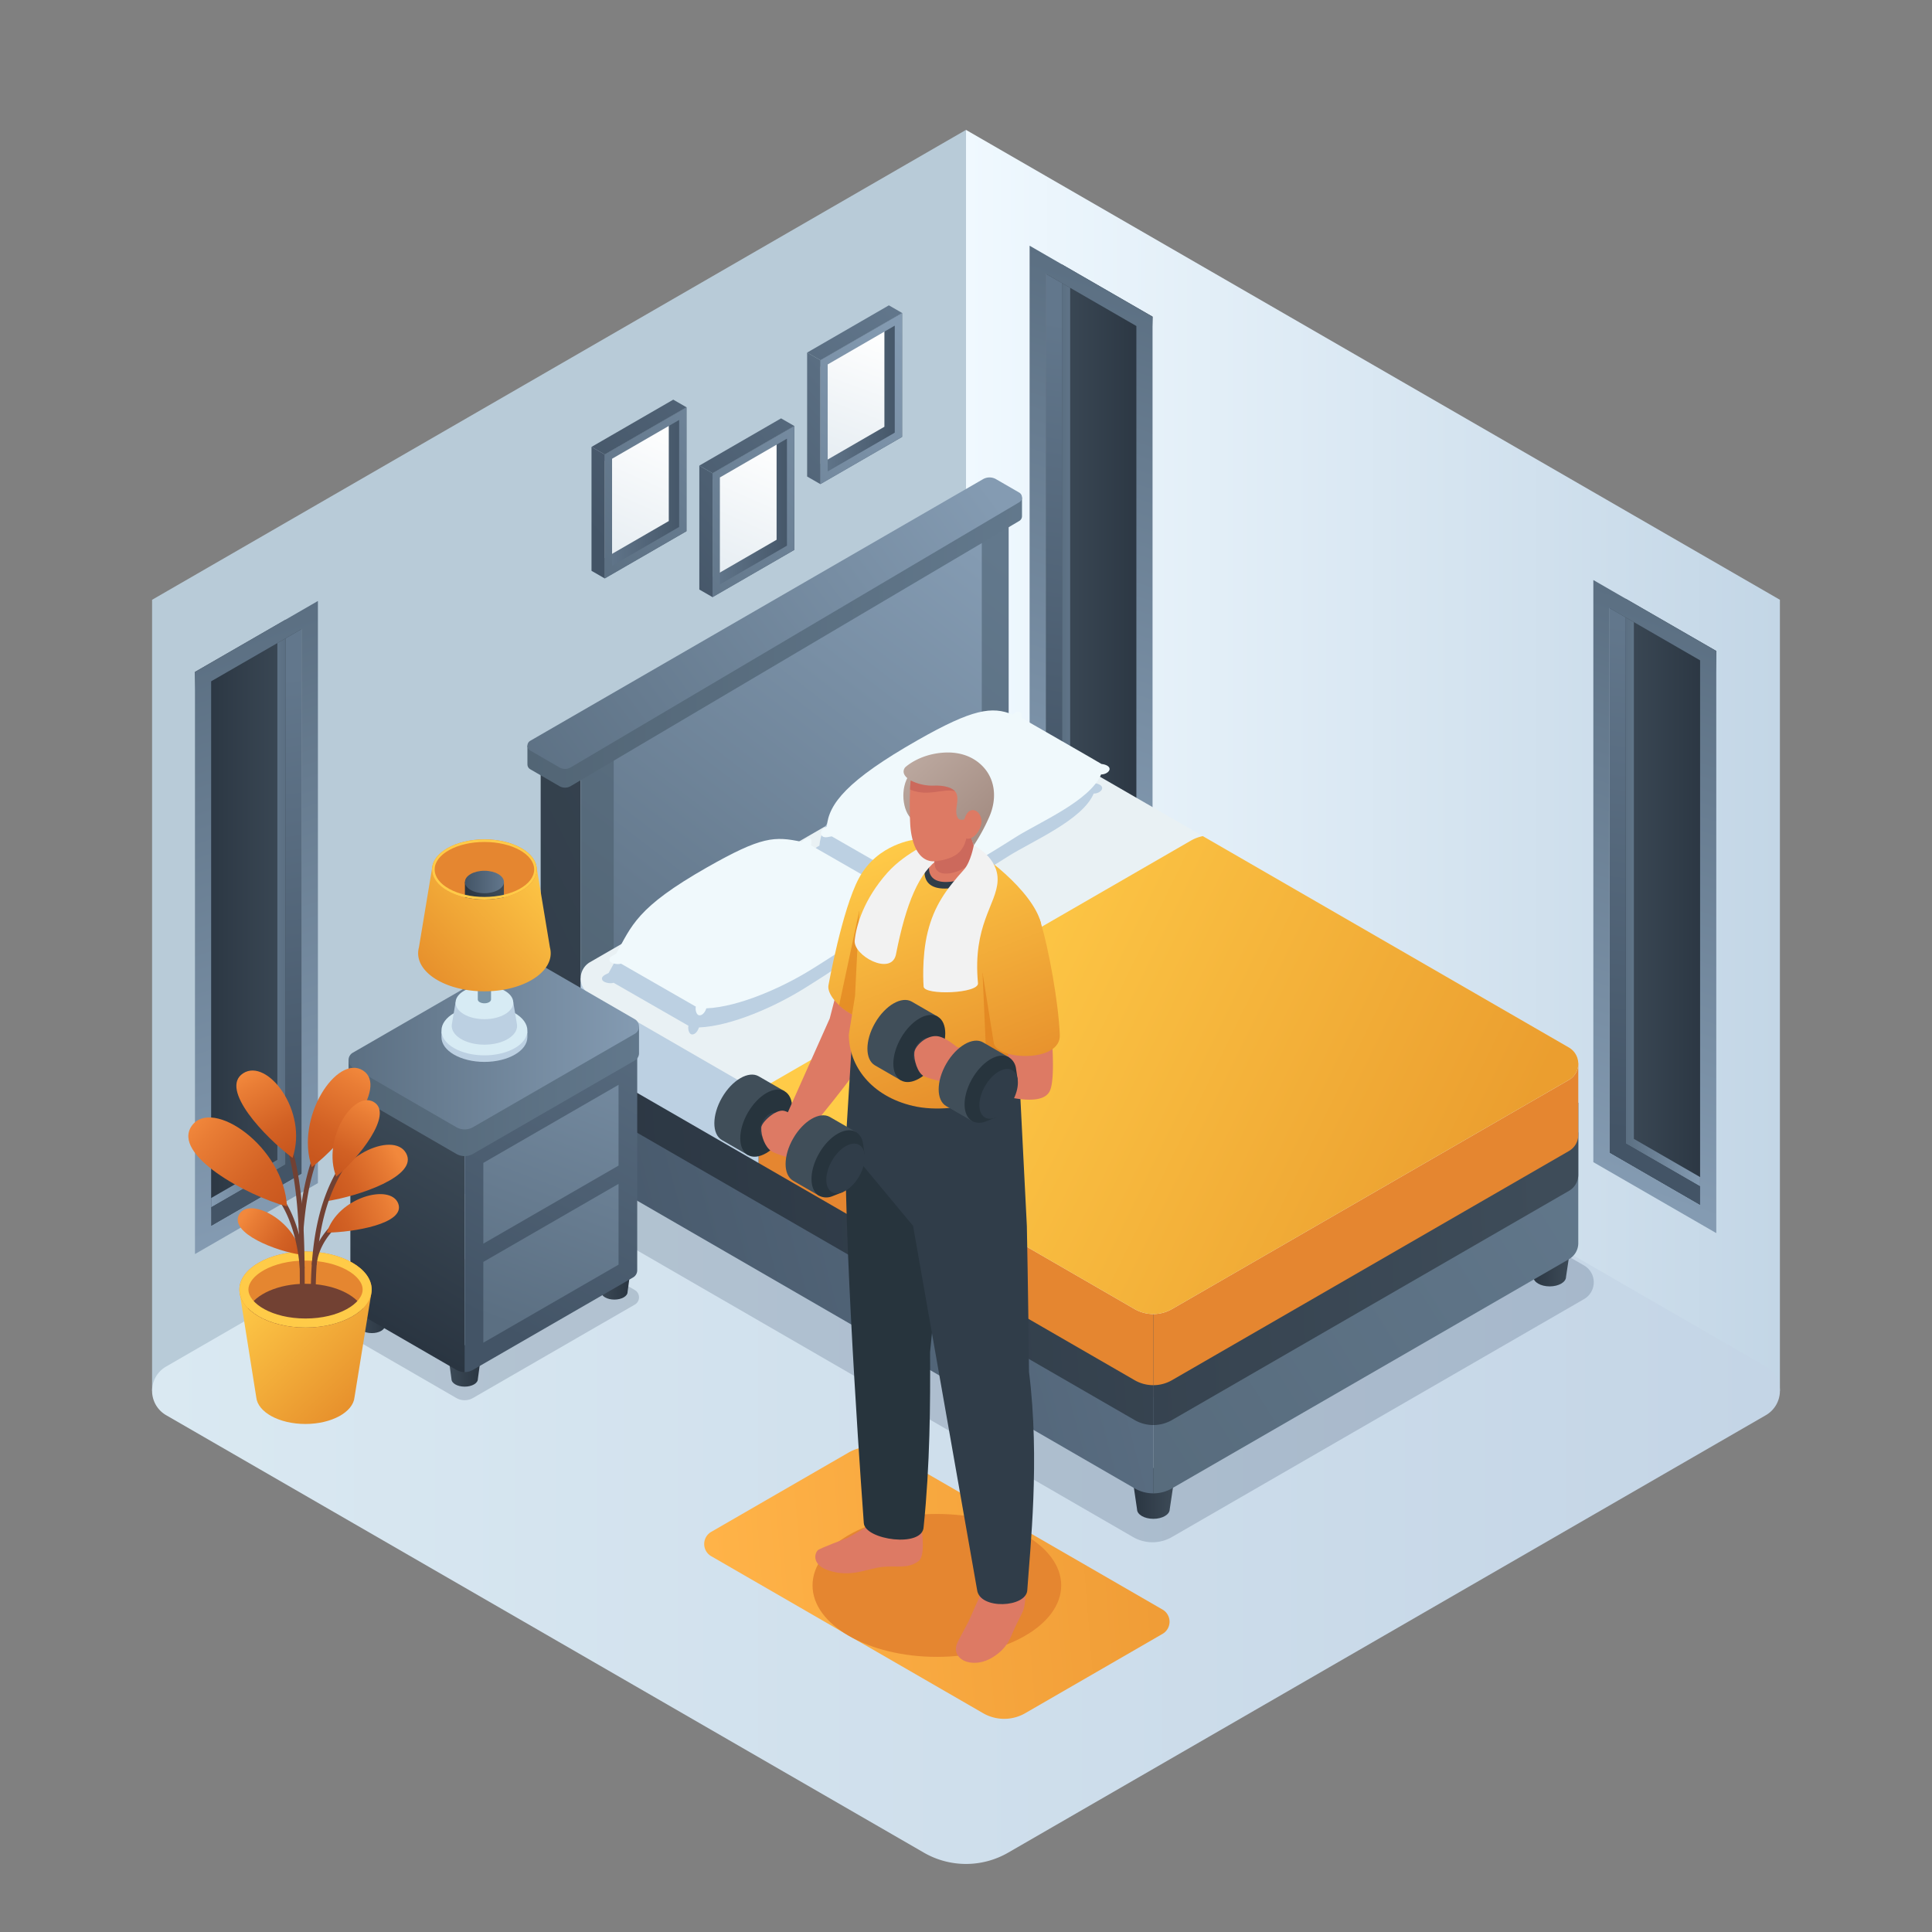 <svg id="Layer_1" data-name="Layer 1" xmlns="http://www.w3.org/2000/svg" xmlns:xlink="http://www.w3.org/1999/xlink" viewBox="0 0 1000 1000">
  <rect x="0" y="0" width="1000" height="1000" fill="#808080" stroke="none"/>
  <defs>
    <style>
      .cls-1 {
        fill: url(#linear-gradient);
      }

      .cls-2 {
        fill: #b8cbd8;
      }

      .cls-3 {
        fill: url(#linear-gradient-2);
      }

      .cls-4 {
        fill: url(#linear-gradient-3);
      }

      .cls-5 {
        fill: url(#linear-gradient-4);
      }

      .cls-6 {
        fill: url(#linear-gradient-5);
      }

      .cls-7 {
        fill: url(#linear-gradient-6);
      }

      .cls-8 {
        fill: url(#linear-gradient-7);
      }

      .cls-9 {
        fill: url(#linear-gradient-8);
      }

      .cls-10 {
        fill: url(#linear-gradient-9);
      }

      .cls-11 {
        fill: url(#linear-gradient-10);
      }

      .cls-12 {
        fill: #2a3f5e;
        opacity: 0.2;
      }

      .cls-13 {
        fill: url(#linear-gradient-11);
      }

      .cls-14 {
        fill: #e58630;
      }

      .cls-15 {
        fill: url(#linear-gradient-12);
      }

      .cls-16 {
        fill: url(#linear-gradient-13);
      }

      .cls-17 {
        fill: url(#linear-gradient-14);
      }

      .cls-18 {
        fill: url(#linear-gradient-15);
      }

      .cls-19 {
        fill: url(#linear-gradient-16);
      }

      .cls-20 {
        fill: url(#linear-gradient-17);
      }

      .cls-21 {
        fill: url(#linear-gradient-18);
      }

      .cls-22 {
        fill: url(#linear-gradient-19);
      }

      .cls-23 {
        fill: #541510;
        opacity: 0.3;
      }

      .cls-24 {
        fill: url(#linear-gradient-20);
      }

      .cls-25 {
        fill: url(#linear-gradient-21);
      }

      .cls-26 {
        fill: #bcd0e2;
      }

      .cls-27 {
        fill: #e9f1f4;
      }

      .cls-28 {
        fill: url(#linear-gradient-22);
      }

      .cls-29 {
        fill: #606060;
      }

      .cls-30 {
        fill: url(#linear-gradient-23);
      }

      .cls-31 {
        fill: url(#linear-gradient-24);
      }

      .cls-32 {
        fill: #f0f9fc;
      }

      .cls-33 {
        fill: url(#linear-gradient-25);
      }

      .cls-34 {
        fill: url(#linear-gradient-26);
      }

      .cls-35 {
        fill: url(#linear-gradient-27);
      }

      .cls-36 {
        fill: url(#linear-gradient-28);
      }

      .cls-37 {
        fill: url(#linear-gradient-29);
      }

      .cls-38 {
        fill: url(#linear-gradient-30);
      }

      .cls-39 {
        fill: url(#linear-gradient-31);
      }

      .cls-40 {
        fill: url(#linear-gradient-32);
      }

      .cls-41 {
        fill: url(#linear-gradient-33);
      }

      .cls-42 {
        fill: #d7ebf4;
      }

      .cls-43 {
        fill: #7995a8;
      }

      .cls-44 {
        fill: url(#linear-gradient-34);
      }

      .cls-45 {
        fill: url(#linear-gradient-35);
      }

      .cls-46 {
        fill: url(#linear-gradient-36);
      }

      .cls-47 {
        fill: #ffcb48;
      }

      .cls-48 {
        fill: #404e59;
      }

      .cls-49 {
        fill: #27343d;
      }

      .cls-50 {
        fill: #dd7a64;
      }

      .cls-51 {
        fill: url(#linear-gradient-37);
      }

      .cls-52 {
        fill: #dd7b19;
        opacity: 0.6;
      }

      .cls-53 {
        fill: #303d49;
      }

      .cls-54 {
        fill: url(#linear-gradient-38);
      }

      .cls-55 {
        fill: url(#linear-gradient-39);
      }

      .cls-56 {
        fill: #f2f2f2;
      }

      .cls-57 {
        fill: #cc695c;
      }

      .cls-58 {
        fill: url(#linear-gradient-40);
      }

      .cls-59 {
        fill: url(#linear-gradient-41);
      }

      .cls-60 {
        fill: #323f4c;
      }

      .cls-61 {
        fill: url(#linear-gradient-42);
      }

      .cls-62 {
        fill: url(#linear-gradient-43);
      }

      .cls-63 {
        fill: url(#linear-gradient-44);
      }

      .cls-64 {
        fill: url(#linear-gradient-45);
      }

      .cls-65 {
        fill: url(#linear-gradient-46);
      }

      .cls-66 {
        fill: url(#linear-gradient-47);
      }

      .cls-67 {
        fill: url(#linear-gradient-48);
      }

      .cls-68 {
        fill: url(#linear-gradient-49);
      }

      .cls-69 {
        fill: url(#linear-gradient-50);
      }

      .cls-70 {
        fill: url(#linear-gradient-51);
      }

      .cls-71 {
        fill: url(#linear-gradient-52);
      }

      .cls-72 {
        fill: url(#linear-gradient-53);
      }

      .cls-73 {
        fill: url(#linear-gradient-54);
      }

      .cls-74 {
        fill: url(#linear-gradient-55);
      }

      .cls-75 {
        fill: url(#linear-gradient-56);
      }

      .cls-76 {
        fill: url(#linear-gradient-57);
      }

      .cls-77 {
        fill: url(#linear-gradient-58);
      }

      .cls-78 {
        fill: url(#linear-gradient-59);
      }

      .cls-79 {
        fill: url(#linear-gradient-60);
      }

      .cls-80 {
        fill: url(#linear-gradient-61);
      }

      .cls-81 {
        fill: #724133;
      }

      .cls-82 {
        fill: url(#linear-gradient-62);
      }

      .cls-83 {
        fill: url(#linear-gradient-63);
      }

      .cls-84 {
        fill: url(#linear-gradient-64);
      }

      .cls-85 {
        fill: url(#linear-gradient-65);
      }

      .cls-86 {
        fill: url(#linear-gradient-66);
      }

      .cls-87 {
        fill: url(#linear-gradient-67);
      }

      .cls-88 {
        fill: url(#linear-gradient-68);
      }
    </style>
    <linearGradient id="linear-gradient" x1="499.992" y1="393.56" x2="921.279" y2="393.56" gradientUnits="userSpaceOnUse">
      <stop offset="0" stop-color="#f0f9ff"/>
      <stop offset="1" stop-color="#c3d6e6"/>
    </linearGradient>
    <linearGradient id="linear-gradient-2" x1="541.303" y1="293.788" x2="596.557" y2="293.788" gradientUnits="userSpaceOnUse">
      <stop offset="0" stop-color="#3e4c59"/>
      <stop offset="1" stop-color="#293440"/>
    </linearGradient>
    <linearGradient id="linear-gradient-3" x1="549.665" y1="293.79" x2="588.187" y2="293.79" gradientUnits="userSpaceOnUse">
      <stop offset="0" stop-color="#5b6f82"/>
      <stop offset="1" stop-color="#849bb2"/>
    </linearGradient>
    <linearGradient id="linear-gradient-4" x1="582.18" y1="170.55" x2="547.661" y2="419.321" gradientUnits="userSpaceOnUse">
      <stop offset="0" stop-color="#62778c"/>
      <stop offset="1" stop-color="#435466"/>
    </linearGradient>
    <linearGradient id="linear-gradient-5" x1="613.085" y1="153.808" x2="515.948" y2="439.923" xlink:href="#linear-gradient-3"/>
    <linearGradient id="linear-gradient-6" x1="833.087" y1="466.827" x2="888.342" y2="466.827" xlink:href="#linear-gradient-2"/>
    <linearGradient id="linear-gradient-7" x1="841.449" y1="466.83" x2="879.971" y2="466.83" xlink:href="#linear-gradient-3"/>
    <linearGradient id="linear-gradient-8" x1="872.854" y1="326.235" x2="843.125" y2="586.663" xlink:href="#linear-gradient-4"/>
    <linearGradient id="linear-gradient-9" x1="905.959" y1="330.379" x2="808.746" y2="603.461" xlink:href="#linear-gradient-3"/>
    <linearGradient id="linear-gradient-10" x1="78.721" y1="719.893" x2="921.279" y2="719.893" gradientUnits="userSpaceOnUse">
      <stop offset="0" stop-color="#dae9f2"/>
      <stop offset="0.993" stop-color="#c4d5e6"/>
    </linearGradient>
    <linearGradient id="linear-gradient-11" x1="662.224" y1="828.699" x2="1046.643" y2="797.494" gradientTransform="translate(-293.19)" gradientUnits="userSpaceOnUse">
      <stop offset="0" stop-color="#ffb348"/>
      <stop offset="1" stop-color="#e68e2b"/>
    </linearGradient>
    <linearGradient id="linear-gradient-12" x1="-2130.384" y1="599.509" x2="-2107.128" y2="599.509" gradientTransform="matrix(-1, 0, 0, 1, -1821.123, 0)" xlink:href="#linear-gradient-2"/>
    <linearGradient id="linear-gradient-13" x1="-2634.902" y1="652.654" x2="-2611.645" y2="652.654" gradientTransform="matrix(-1, 0, 0, 1, -1821.123, 0)" xlink:href="#linear-gradient-2"/>
    <linearGradient id="linear-gradient-14" x1="-2429.771" y1="772.959" x2="-2406.515" y2="772.959" gradientTransform="matrix(-1, 0, 0, 1, -1821.123, 0)" xlink:href="#linear-gradient-2"/>
    <linearGradient id="linear-gradient-15" x1="-2347.409" y1="344.512" x2="-1882.159" y2="577.756" gradientTransform="matrix(-1, 0, 0, 1, -1821.123, 0)" xlink:href="#linear-gradient-2"/>
    <linearGradient id="linear-gradient-16" x1="-2330.336" y1="278.026" x2="-2130.502" y2="539.729" gradientTransform="matrix(-1, 0, 0, 1, -1821.123, 0)" gradientUnits="userSpaceOnUse">
      <stop offset="0" stop-color="#62788c"/>
      <stop offset="1" stop-color="#526575"/>
    </linearGradient>
    <linearGradient id="linear-gradient-17" x1="-2337.326" y1="292.403" x2="-2132.541" y2="559.056" gradientTransform="matrix(-1, 0, 0, 1, -1821.123, 0)" gradientUnits="userSpaceOnUse">
      <stop offset="0" stop-color="#849bb2"/>
      <stop offset="1" stop-color="#5b6f82"/>
    </linearGradient>
    <linearGradient id="linear-gradient-18" x1="-2518.047" y1="581.966" x2="-2079.091" y2="699.825" gradientTransform="matrix(-1, 0, 0, 1, -1821.123, 0)" xlink:href="#linear-gradient-4"/>
    <linearGradient id="linear-gradient-19" x1="-2635.989" y1="539.318" x2="-2237.556" y2="792.979" xlink:href="#linear-gradient-16"/>
    <linearGradient id="linear-gradient-20" x1="-2622.427" y1="613.206" x2="-2056.332" y2="643.831" gradientTransform="matrix(-1, 0, 0, 1, -1821.123, 0)" xlink:href="#linear-gradient-2"/>
    <linearGradient id="linear-gradient-21" x1="-2623.539" y1="633.764" x2="-2057.444" y2="664.389" gradientTransform="matrix(-1, 0, 0, 1, -1821.123, 0)" xlink:href="#linear-gradient-2"/>
    <linearGradient id="linear-gradient-22" x1="484.166" y1="496.42" x2="764.43" y2="632.84" gradientUnits="userSpaceOnUse">
      <stop offset="0" stop-color="#ffcb48"/>
      <stop offset="0.994" stop-color="#eb9e2f"/>
    </linearGradient>
    <linearGradient id="linear-gradient-23" x1="-2350.108" y1="332.554" x2="-2094.116" y2="332.554" xlink:href="#linear-gradient-16"/>
    <linearGradient id="linear-gradient-24" x1="-2326.48" y1="244.268" x2="-2093.855" y2="416.88" xlink:href="#linear-gradient-17"/>
    <linearGradient id="linear-gradient-25" x1="231.309" y1="706.983" x2="249.699" y2="706.983" xlink:href="#linear-gradient-2"/>
    <linearGradient id="linear-gradient-26" x1="183.264" y1="679.272" x2="201.654" y2="679.272" xlink:href="#linear-gradient-2"/>
    <linearGradient id="linear-gradient-27" x1="308.801" y1="661.922" x2="327.19" y2="661.922" xlink:href="#linear-gradient-2"/>
    <linearGradient id="linear-gradient-28" x1="-1790.924" y1="580.277" x2="-1729.906" y2="682.824" gradientTransform="matrix(-1, 0, 0, 1, -1546.426, 0)" xlink:href="#linear-gradient-2"/>
    <linearGradient id="linear-gradient-29" x1="-1917.054" y1="448.516" x2="-1788.986" y2="679.595" gradientTransform="matrix(-1, 0, 0, 1, -1546.426, 0)" xlink:href="#linear-gradient-4"/>
    <linearGradient id="linear-gradient-30" x1="-1882.825" y1="467.143" x2="-1801.158" y2="683.064" gradientTransform="matrix(-1, 0, 0, 1, -1546.426, 0)" xlink:href="#linear-gradient-17"/>
    <linearGradient id="linear-gradient-31" x1="-1899.789" y1="473.559" x2="-1818.123" y2="689.48" gradientTransform="matrix(-1, 0, 0, 1, -1546.426, 0)" xlink:href="#linear-gradient-17"/>
    <linearGradient id="linear-gradient-32" x1="-1877.179" y1="564.853" x2="-1726.836" y2="564.853" gradientTransform="matrix(-1, 0, 0, 1, -1546.426, 0)" xlink:href="#linear-gradient-16"/>
    <linearGradient id="linear-gradient-33" x1="-1877.179" y1="539.99" x2="-1726.837" y2="539.99" gradientTransform="matrix(-1, 0, 0, 1, -1546.426, 0)" xlink:href="#linear-gradient-17"/>
    <linearGradient id="linear-gradient-34" x1="-1831.141" y1="445.678" x2="-1765.483" y2="506.695" gradientTransform="matrix(-1, 0, 0, 1, -1546.426, 0)" gradientUnits="userSpaceOnUse">
      <stop offset="0" stop-color="#ffcb48"/>
      <stop offset="1" stop-color="#e68e2b"/>
    </linearGradient>
    <linearGradient id="linear-gradient-35" x1="-1807.254" y1="461.06" x2="-1787.069" y2="461.06" gradientTransform="matrix(-1, 0, 0, 1, -1546.426, 0)" xlink:href="#linear-gradient-2"/>
    <linearGradient id="linear-gradient-36" x1="-1807.254" y1="456.524" x2="-1787.069" y2="456.524" gradientTransform="matrix(-1, 0, 0, 1, -1546.426, 0)" xlink:href="#linear-gradient-4"/>
    <linearGradient id="linear-gradient-37" x1="440.168" y1="444.581" x2="491.232" y2="576.326" gradientTransform="matrix(1, 0, 0, 1, 0, 0)" xlink:href="#linear-gradient-34"/>
    <linearGradient id="linear-gradient-38" x1="460.776" y1="436.593" x2="511.84" y2="568.338" gradientTransform="matrix(1, 0, 0, 1, 0, 0)" xlink:href="#linear-gradient-34"/>
    <linearGradient id="linear-gradient-39" x1="493.647" y1="423.852" x2="544.711" y2="555.597" gradientTransform="matrix(1, 0, 0, 1, 0, 0)" xlink:href="#linear-gradient-34"/>
    <linearGradient id="linear-gradient-40" x1="461.111" y1="400.11" x2="493.919" y2="436.876" gradientUnits="userSpaceOnUse">
      <stop offset="0" stop-color="#bca9a0"/>
      <stop offset="1" stop-color="#a68f85"/>
    </linearGradient>
    <linearGradient id="linear-gradient-41" x1="476.893" y1="386.026" x2="509.702" y2="422.792" xlink:href="#linear-gradient-40"/>
    <linearGradient id="linear-gradient-42" x1="-2041.513" y1="206.284" x2="-1999.214" y2="206.284" gradientTransform="matrix(-1, 0, 0, 1, -1574.596, 0)" gradientUnits="userSpaceOnUse">
      <stop offset="0" stop-color="#435466"/>
      <stop offset="1" stop-color="#62778c"/>
    </linearGradient>
    <linearGradient id="linear-gradient-43" x1="-2028.285" y1="171.229" x2="-2002.814" y2="240.737" gradientTransform="matrix(-1, 0, 0, 1, -1574.596, 0)" gradientUnits="userSpaceOnUse">
      <stop offset="0" stop-color="#fff"/>
      <stop offset="0.989" stop-color="#e6edf2"/>
    </linearGradient>
    <linearGradient id="linear-gradient-44" x1="-2050.086" y1="179.158" x2="-1899.415" y2="316.662" gradientTransform="matrix(-1, 0, 0, 1, -1574.596, 0)" xlink:href="#linear-gradient-17"/>
    <linearGradient id="linear-gradient-45" x1="-2049.767" y1="168.079" x2="-1903.269" y2="299.611" gradientTransform="matrix(-1, 0, 0, 1, -1574.596, 0)" xlink:href="#linear-gradient-4"/>
    <linearGradient id="linear-gradient-46" x1="-2037.183" y1="154.063" x2="-1890.685" y2="285.595" gradientTransform="matrix(-1, 0, 0, 1, -1574.596, 0)" xlink:href="#linear-gradient-4"/>
    <linearGradient id="linear-gradient-47" x1="-1985.71" y1="264.781" x2="-1943.412" y2="264.781" xlink:href="#linear-gradient-42"/>
    <linearGradient id="linear-gradient-48" x1="-1975.658" y1="228.711" x2="-1944.313" y2="298.951" xlink:href="#linear-gradient-43"/>
    <linearGradient id="linear-gradient-49" x1="-2053.856" y1="183.289" x2="-1903.184" y2="320.793" gradientTransform="matrix(-1, 0, 0, 1, -1574.596, 0)" xlink:href="#linear-gradient-17"/>
    <linearGradient id="linear-gradient-50" x1="-2053.941" y1="172.727" x2="-1907.442" y2="304.259" gradientTransform="matrix(-1, 0, 0, 1, -1574.596, 0)" xlink:href="#linear-gradient-4"/>
    <linearGradient id="linear-gradient-51" x1="-2041.357" y1="158.711" x2="-1894.858" y2="290.243" gradientTransform="matrix(-1, 0, 0, 1, -1574.596, 0)" xlink:href="#linear-gradient-4"/>
    <linearGradient id="linear-gradient-52" x1="-1929.908" y1="255.098" x2="-1887.609" y2="255.098" xlink:href="#linear-gradient-42"/>
    <linearGradient id="linear-gradient-53" x1="-1919.855" y1="219.028" x2="-1888.51" y2="289.268" xlink:href="#linear-gradient-43"/>
    <linearGradient id="linear-gradient-54" x1="-2023.678" y1="150.221" x2="-1873.007" y2="287.726" gradientTransform="matrix(-1, 0, 0, 1, -1574.596, 0)" xlink:href="#linear-gradient-17"/>
    <linearGradient id="linear-gradient-55" x1="-2024.222" y1="139.626" x2="-1877.723" y2="271.158" gradientTransform="matrix(-1, 0, 0, 1, -1574.596, 0)" xlink:href="#linear-gradient-4"/>
    <linearGradient id="linear-gradient-56" x1="-2011.637" y1="125.61" x2="-1865.139" y2="257.142" gradientTransform="matrix(-1, 0, 0, 1, -1574.596, 0)" xlink:href="#linear-gradient-4"/>
    <linearGradient id="linear-gradient-57" x1="-2630.769" y1="477.674" x2="-2575.515" y2="477.674" gradientTransform="matrix(-1, 0, 0, 1, -2474.596, 0)" xlink:href="#linear-gradient-2"/>
    <linearGradient id="linear-gradient-58" x1="-2622.408" y1="477.677" x2="-2583.886" y2="477.677" gradientTransform="matrix(-1, 0, 0, 1, -2474.596, 0)" xlink:href="#linear-gradient-3"/>
    <linearGradient id="linear-gradient-59" x1="-2589.893" y1="354.437" x2="-2624.411" y2="603.208" gradientTransform="matrix(-1, 0, 0, 1, -2474.596, 0)" xlink:href="#linear-gradient-4"/>
    <linearGradient id="linear-gradient-60" x1="-2558.987" y1="337.695" x2="-2656.125" y2="623.81" gradientTransform="matrix(-1, 0, 0, 1, -2474.596, 0)" xlink:href="#linear-gradient-3"/>
    <linearGradient id="linear-gradient-61" x1="3988.408" y1="664.437" x2="3929.969" y2="726.442" gradientTransform="matrix(-1, 0, 0, 1, 4119.064, 0)" xlink:href="#linear-gradient-34"/>
    <linearGradient id="linear-gradient-62" x1="3913.218" y1="597.772" x2="3949.434" y2="617.526" gradientTransform="matrix(-1, 0, 0, 1, 4119.064, 0)" gradientUnits="userSpaceOnUse">
      <stop offset="0" stop-color="#f2883c"/>
      <stop offset="0.167" stop-color="#e97d35"/>
      <stop offset="0.674" stop-color="#d26124"/>
      <stop offset="0.968" stop-color="#c9571e"/>
    </linearGradient>
    <linearGradient id="linear-gradient-63" x1="3932.994" y1="552.738" x2="3957.869" y2="600.477" xlink:href="#linear-gradient-62"/>
    <linearGradient id="linear-gradient-64" x1="3992.596" y1="628.879" x2="3962.416" y2="648.084" xlink:href="#linear-gradient-62"/>
    <linearGradient id="linear-gradient-65" x1="3912.486" y1="620.724" x2="3952.542" y2="637.368" xlink:href="#linear-gradient-62"/>
    <linearGradient id="linear-gradient-66" x1="3927.151" y1="570.927" x2="3947.27" y2="607.325" xlink:href="#linear-gradient-62"/>
    <linearGradient id="linear-gradient-67" x1="4019.149" y1="579.179" x2="3968.484" y2="624.723" xlink:href="#linear-gradient-62"/>
    <linearGradient id="linear-gradient-68" x1="3990.925" y1="554.765" x2="3966.964" y2="596.651" xlink:href="#linear-gradient-62"/>
  </defs>
  <g>
    <polygon class="cls-1" points="499.992 67.227 921.279 310.448 921.279 719.893 499.992 476.649 499.992 67.227"/>
    <polygon class="cls-2" points="500.008 67.227 78.721 310.448 78.721 719.893 500.008 476.649 500.008 67.227"/>
  </g>
  <g>
    <g>
      <path class="cls-3" d="M541.303,141.696l8.362-4.826,46.893,27.043L588.187,443.736l0,6.97L541.303,423.648Z"/>
      <polygon class="cls-4" points="549.665 146.521 549.693 418.847 588.187 441.059 588.187 436.216 553.907 416.445 553.907 148.971 549.665 146.521"/>
      <polygon class="cls-5" points="541.303 141.696 541.307 423.652 588.187 450.706 588.187 441.059 549.665 418.83 549.665 146.521 541.303 141.696"/>
      <path class="cls-6" d="M596.557,163.913l-63.629-36.729V428.49l63.629,36.723ZM541.307,423.652V141.696l46.88,27.059V450.706Z"/>
    </g>
    <g>
      <path class="cls-7" d="M833.087,314.735l8.362-4.826,46.893,27.043L879.971,616.775l0,6.97-46.884-27.058Z"/>
      <polygon class="cls-8" points="841.449 319.561 841.477 591.886 879.971 614.098 879.971 609.255 845.691 589.484 845.691 322.01 841.449 319.561"/>
      <polygon class="cls-9" points="833.087 314.735 833.092 596.691 879.971 623.745 879.971 614.098 841.449 591.87 841.449 319.561 833.087 314.735"/>
      <path class="cls-10" d="M888.342,336.952l-63.629-36.729v301.307l63.629,36.723ZM833.091,596.691V314.735l46.88,27.059V623.745Z"/>
    </g>
  </g>
  <path class="cls-11" d="M85.991,732.497l392.211,226.433a43.617,43.617,0,0,0,43.617-.001l392.19-226.436a14.539,14.539,0,0,0,0-25.182L521.802,480.857a43.617,43.617,0,0,0-43.62.001L85.99,707.314A14.539,14.539,0,0,0,85.991,732.497Z"/>
  <path class="cls-12" d="M182.585,685.069l83.722-48.325a8.705,8.705,0,0,1,8.714,0l53.559,30.975a4.353,4.353,0,0,1,0,7.536l-83.722,48.325a8.705,8.705,0,0,1-8.714,0l-53.559-30.975A4.353,4.353,0,0,1,182.585,685.069Z"/>
  <path class="cls-12" d="M819.901,672.414,606.572,795.574a20.116,20.116,0,0,1-20.118-.002L240.833,595.781a10.058,10.058,0,0,1,.001-17.42L454.097,455.216a20.116,20.116,0,0,1,20.117-.001L819.901,654.993A10.058,10.058,0,0,1,819.901,672.414Z"/>
  <path class="cls-13" d="M439.228,751.836,368.125,792.893a7.27,7.27,0,0,0,0,12.591L508.851,886.744a21.809,21.809,0,0,0,21.814-.002l71.06-41.048a7.27,7.27,0,0,0,0-12.59L461.042,751.838A21.809,21.809,0,0,0,439.228,751.836Z"/>
  <ellipse class="cls-14" cx="484.925" cy="820.607" rx="64.354" ry="36.985"/>
  <g>
    <g>
      <path class="cls-15" d="M309.261,586.328l-3.204,21.433c0,2.722-3.785,4.929-8.455,4.929s-8.455-2.207-8.455-4.929l-3.143-21.433Z"/>
      <path class="cls-16" d="M813.779,639.473l-3.204,21.433c0,2.722-3.785,4.929-8.455,4.929s-8.455-2.207-8.455-4.929l-3.143-21.433Z"/>
      <path class="cls-17" d="M608.648,759.778l-3.204,21.433c0,2.722-3.785,4.929-8.455,4.929s-8.455-2.207-8.455-4.929l-3.143-21.433Z"/>
      <polygon class="cls-18" points="279.849 529.781 279.849 386.92 300.57 398.922 300.57 538.809 279.849 529.781"/>
      <g>
        <polygon class="cls-19" points="522.085 267.98 522.085 413.513 300.57 528.489 300.57 398.922 522.085 267.98"/>
        <polygon class="cls-20" points="508.171 276.246 508.171 464.932 317.656 529.979 317.656 388.863 508.171 276.246"/>
        <path class="cls-21" d="M279.849,529.781l.003,56.715a9.962,9.962,0,0,0,4.821,8.889L587.257,770.363a19.405,19.405,0,0,0,9.764,2.596V567.333Z"/>
        <path class="cls-22" d="M597.02,567.333V772.959a19.274,19.274,0,0,0,9.618-2.596L812.081,651.757a9.567,9.567,0,0,0,4.833-8.243V586.143Z"/>
        <g>
          <path class="cls-23" d="M300.57,512.512v36.468l.01-.01a9.586,9.586,0,0,0,4.814,8.805l281.866,162.785a19.308,19.308,0,0,0,9.764,2.596V537.686Z"/>
          <path class="cls-24" d="M300.57,526.954v36.468l.01-.01a9.586,9.586,0,0,0,4.814,8.805l281.866,162.785a19.308,19.308,0,0,0,9.764,2.596V552.128Z"/>
          <path class="cls-25" d="M597.023,552.128V737.598a19.292,19.292,0,0,0,9.609-2.596L812.074,616.396a9.601,9.601,0,0,0,4.843-8.398V570.803Z"/>
          <path class="cls-14" d="M392.634,514.128v87.834L587.257,714.367a19.301,19.301,0,0,0,9.759,2.599v-185.464Z"/>
          <path class="cls-26" d="M300.565,506.313v36.475h.018a9.58,9.58,0,0,0,4.816,8.796l87.234,50.378V514.128Z"/>
          <path class="cls-14" d="M597.023,531.496V716.966a19.292,19.292,0,0,0,9.609-2.596L812.074,595.764a9.601,9.601,0,0,0,4.843-8.398V550.171Z"/>
          <path class="cls-27" d="M812.077,558.96,606.634,677.567a19.372,19.372,0,0,1-19.374-.001L305.395,514.78a9.686,9.686,0,0,1,.001-16.776L510.775,379.412a19.372,19.372,0,0,1,19.373-.001L812.077,542.183A9.686,9.686,0,0,1,812.077,558.96Z"/>
          <path class="cls-28" d="M395.574,562.611,616.435,435.08a20.742,20.742,0,0,1,6.141-2.305L812.077,542.183a9.686,9.686,0,0,1-0,16.777l-205.442,118.607a19.372,19.372,0,0,1-19.374-.001l-194.635-112.407A10.411,10.411,0,0,1,395.574,562.611Z"/>
        </g>
        <polygon class="cls-29" points="503.889 257.46 279.849 386.92 300.57 398.922 522.085 267.98 503.889 257.46"/>
        <path class="cls-30" d="M272.993,385.956,528.985,257.422v9.684l-.002-.001a2.876,2.876,0,0,1-1.423,2.546L295.413,406.878a5.812,5.812,0,0,1-5.87.026l-15.1-8.746a2.867,2.867,0,0,1-1.429-2.681l-.021.011Z"/>
        <path class="cls-31" d="M508.784,248.03,274.445,383.441a2.906,2.906,0,0,0-.003,5.03l15.1,8.746a5.812,5.812,0,0,0,5.87-.026L527.559,259.965a2.906,2.906,0,0,0-.024-5.017l-11.965-6.917A6.78,6.78,0,0,0,508.784,248.03Z"/>
      </g>
    </g>
    <g>
      <path class="cls-26" d="M566.3,405.324c-.211-.228-41.251-23.766-41.251-23.766.214-1.425-.145-2.663-1.061-3.14-1.04-.541-2.473.061-3.592,1.363-10.736-4.444-20.784-2.955-49.107,13.148-36.707,20.87-46.235,33.074-47.153,44.79-2.555,1.213-3.43,2.728-2.847,4.257.54,1.415,2.224,1.529,4.572.968.282-.067.566-.079.835-.14l38.729,22.238c-.369,1.637.255,3.828,1.286,4.344,1.355.678,3.292-.727,4.158-3.454l.001-.002c16.884-.7,35.621-13.023,50.882-22.647,12.682-7.997,38.523-18.809,44.338-32.524,2.241-.005,4.321-1.348,4.406-2.767C570.583,406.549,568.582,405.566,566.3,405.324Z"/>
      <path class="cls-26" d="M457.204,471.201c-.211-.228-41.251-23.766-41.251-23.766.214-1.425.553-3.111-.363-3.587-1.04-.541-3.17.508-4.29,1.811-14.238-3.006-20.784-2.955-49.107,13.148-36.707,20.87-38.936,30.214-47.153,44.79-2.555,1.213-3.917,2.033-3.333,3.562.54,1.415,4.097,2.147,5.894,1.522l38.729,22.238c-.369,1.637.255,3.828,1.286,4.344,1.355.678,3.292-.727,4.158-3.454l.001-.002c16.884-.7,39.874-10.98,55.135-20.603,12.682-7.997,34.27-20.852,40.084-34.567,2.241-.005,4.426-1.125,4.511-2.544C461.592,472.649,459.486,471.443,457.204,471.201Z"/>
    </g>
    <g>
      <path class="cls-32" d="M570.127,395.431c-.211-.228-41.251-23.766-41.251-23.766.214-1.425-.145-2.663-1.061-3.14-1.04-.541-2.473.061-3.592,1.363-10.736-4.444-20.784-2.955-49.107,13.148-36.707,20.87-46.235,33.074-47.153,44.79-2.555,1.213-3.43,2.728-2.847,4.257.54,1.415,2.224,1.529,4.572.968.282-.067.566-.079.835-.14L469.253,455.15c-.369,1.637.255,3.828,1.286,4.344,1.355.678,3.292-.727,4.158-3.454l.001-.002c16.884-.7,35.621-13.023,50.882-22.647,12.682-7.997,38.523-18.809,44.338-32.524,2.241-.005,4.321-1.348,4.406-2.767C574.409,396.656,572.408,395.673,570.127,395.431Z"/>
      <path class="cls-32" d="M461.031,461.308c-.211-.228-41.251-23.766-41.251-23.766.214-1.425.553-3.111-.363-3.587-1.04-.541-3.17.508-4.29,1.811-14.238-3.006-20.784-2.955-49.107,13.148-36.707,20.87-38.936,30.214-47.153,44.79-2.555,1.213-3.917,2.033-3.333,3.562.54,1.415,4.097,2.147,5.894,1.522l38.729,22.238c-.369,1.637.255,3.828,1.286,4.344,1.355.678,3.292-.727,4.158-3.454l.001-.002c16.884-.7,39.874-10.98,55.135-20.603,12.682-7.997,34.27-20.852,40.084-34.567,2.241-.005,4.426-1.125,4.511-2.544C465.419,462.756,463.312,461.55,461.031,461.308Z"/>
    </g>
  </g>
  <g>
    <g>
      <path class="cls-33" d="M249.699,696.24,247.338,713.8c0,2.168-3.058,3.925-6.829,3.925s-6.829-1.757-6.829-3.925l-2.371-17.56Z"/>
      <path class="cls-34" d="M201.654,668.529l-2.361,17.56c0,2.168-3.058,3.925-6.829,3.925s-6.829-1.757-6.829-3.925l-2.371-17.56Z"/>
      <path class="cls-35" d="M327.19,651.18l-2.361,17.56c0,2.168-3.058,3.925-6.829,3.925s-6.829-1.757-6.829-3.925l-2.371-17.56Z"/>
      <path class="cls-36" d="M181.347,563.219V674.826a4.298,4.298,0,0,0,2.146,3.738l52.7,30.47a8.597,8.597,0,0,0,4.31,1.145V546.846Z"/>
      <path class="cls-37" d="M240.504,546.846V710.179a8.597,8.597,0,0,0,4.311-1.145l82.845-47.82a4.279,4.279,0,0,0,2.164-3.738V545.869Z"/>
      <polygon class="cls-38" points="320.161 561.501 320.161 603.306 250.167 643.71 250.167 601.905 320.161 561.501"/>
      <polygon class="cls-39" points="320.161 612.762 320.161 654.583 250.167 694.987 250.167 653.166 320.161 612.762"/>
      <path class="cls-40" d="M330.754,531.315v13.815a4.312,4.312,0,0,1-2.174,3.768L244.858,597.223a8.705,8.705,0,0,1-8.714,0L182.585,566.248a4.312,4.312,0,0,1-2.174-3.768V548.665Z"/>
      <path class="cls-41" d="M182.585,544.897l83.722-48.325a8.705,8.705,0,0,1,8.714,0L328.579,527.547a4.353,4.353,0,0,1,0,7.536l-83.722,48.325a8.705,8.705,0,0,1-8.714,0l-53.559-30.975A4.353,4.353,0,0,1,182.585,544.897Z"/>
    </g>
    <g>
      <g>
        <g>
          <path class="cls-26" d="M229.117,533.866c2.317-5.653,11.105-9.864,21.619-9.864s19.302,4.212,21.619,9.864h.617v2.953c0,7.079-9.955,12.818-22.236,12.818s-22.236-5.739-22.236-12.818v-2.953Z"/>
          <ellipse class="cls-42" cx="250.736" cy="533.431" rx="22.236" ry="12.818"/>
          <path class="cls-26" d="M233.904,530.14H233.892l.026-.155.004-.025,1.883-11.26H265.667l1.871,11.212c.008.044.015.088.022.132l.016.096h-.008a5.712,5.712,0,0,1,.073.828c0,5.382-7.569,9.744-16.904,9.744s-16.904-4.362-16.904-9.744A5.712,5.712,0,0,1,233.904,530.14Z"/>
          <ellipse class="cls-42" cx="250.736" cy="518.919" rx="14.931" ry="8.607"/>
        </g>
        <path class="cls-43" d="M254.162,494.785v22.546c0,1.091-1.534,1.975-3.426,1.975s-3.426-.884-3.426-1.975v-22.546Z"/>
      </g>
      <g>
        <path class="cls-44" d="M216.528,491.945h-.002l.006-.028a11.815,11.815,0,0,1,.317-1.617l6.905-41.6h53.967l6.907,41.623a11.807,11.807,0,0,1,.305,1.555l.013.068H284.944a11.544,11.544,0,0,1,.102,1.446c0,10.89-15.361,19.718-34.309,19.718-18.949,0-34.31-8.828-34.31-19.718A11.512,11.512,0,0,1,216.528,491.945Z"/>
        <ellipse class="cls-14" cx="250.736" cy="450.029" rx="27.085" ry="15.566"/>
        <path class="cls-45" d="M260.829,464.466a45.691,45.691,0,0,1-20.185,0v-7.942h20.185Z"/>
        <ellipse class="cls-46" cx="250.736" cy="456.524" rx="10.093" ry="5.818"/>
        <path class="cls-47" d="M250.736,435.798c14.199,0,25.75,6.384,25.75,14.231s-11.551,14.231-25.75,14.231-25.75-6.384-25.75-14.231,11.551-14.231,25.75-14.231m0-1.335c-14.959,0-27.085,6.969-27.085,15.566,0,8.597,12.126,15.566,27.085,15.566s27.085-6.969,27.085-15.566c0-8.597-12.126-15.566-27.085-15.566Z"/>
      </g>
    </g>
  </g>
  <g>
    <g>
      <g>
        <path class="cls-48" d="M387.077,597.831l-13.415-7.745c-5.236-3.023-5.217-12.859.043-21.97s13.769-14.046,19.005-11.023l13.415,7.745Z"/>
        <ellipse class="cls-49" cx="396.602" cy="581.334" rx="19.048" ry="10.947" transform="translate(-305.149 634.134) rotate(-60)"/>
      </g>
      <path class="cls-50" d="M447.328,458.036l-17.864,69.138-23.913,53.562c-.206,7.251,5.455,10.238,10.699,7.651,14.192-17.923,28.316-33.605,36.298-50.365l23.416-100.983Z"/>
      <path class="cls-51" d="M444.548,454.605C435.872,470.846,428.838,509.86,428.838,509.86c-1.656,7.595,17.751,24.072,29.19,14.823L473.846,434.537S454.282,436.385,444.548,454.605Z"/>
      <path class="cls-52" d="M434.332,520.328a28.009,28.009,0,0,0,10.655,6.294l2.331-15.479L444.781,471.31Z"/>
      <path class="cls-50" d="M476.605,788.984s3.026,16.039-1.198,19.078c-5.849,4.209-10.98,2.141-18.969,3.007-7.629.826-16.236,5.793-27.988,1.64-7.735-2.733-7.106-8.09-5.248-10.222.956-1.097,15.361-6.398,15.361-6.398l12.448-7.104Z"/>
      <path class="cls-49" d="M437.659,592.463c-.437,62.541,9.443,195.908,9.443,195.908.656,8.724,30.574,12.925,30.971,1.934,3.302-32.109,3.497-64.078,3.331-90.437l7.039-72.158Z"/>
      <path class="cls-50" d="M530.78,819.875s.449,8.396-.926,12.887c-.855,2.795-3.225,6.505-5.411,11.639-1.614,3.791-3.257,8.69-10.305,13.208-10.958,7.024-22.905.984-18.367-7.866l5.724-10.837,8.751-19.804Z"/>
      <path class="cls-53" d="M531.499,634.593,527.878,562.983l-87.064-21.464-3.155,50.943,34.941,42.043,33.138,188.395c1.28,10.475,25.65,9.198,25.993.082,1.414-21.303,6.609-67.116.888-112.908C532.21,669.49,531.499,634.593,531.499,634.593Z"/>
      <path class="cls-54" d="M494.379,434.718c-13.533-5.532-48.337,4.086-49.405,32.759l-2.416,48.058-3.21,19.938c-.01,16.375,11.742,31.917,33.135,36.934,23.962,5.62,57.828-7.132,57.206-20.505L528.225,537.988l10.494-60.475C534.446,461.356,508.229,440.379,494.379,434.718Z"/>
      <polygon class="cls-52" points="508.552 503.497 510.68 550.931 530.255 554.675 521.404 521.654 508.552 503.497"/>
      <path class="cls-50" d="M537.787,480.518s11.383,72.354,5.553,84.241c-6.532,13.32-53.023-7.619-53.023-7.619a67.768,67.768,0,0,0,2.669-15.572l29.01,5.074-8.808-47.64Z"/>
      <path class="cls-55" d="M538.718,477.513c4.085,13.787,9.115,40.946,9.83,58.049.742,14.5-31.982,13.241-34.123,4.56l-5.872-36.625C506.859,480.549,533.803,460.853,538.718,477.513Z"/>
      <path class="cls-53" d="M478.574,452.469c.588,5.269,4.734,8.247,13.495,7.269s17.958-7.751,17.37-13.021-8.167-8.748-16.927-7.77S477.986,447.199,478.574,452.469Z"/>
      <path class="cls-50" d="M480.88,450.273c.493,4.416,3.968,6.912,11.309,6.092s15.05-6.496,14.557-10.912-6.844-7.331-14.186-6.511S480.387,445.857,480.88,450.273Z"/>
      <path class="cls-56" d="M484.617,434.537s-15.607,6.284-25.277,17.145c-12.169,13.667-16.19,27.29-16.949,35.117s18.67,18.364,21.299,7.489c5.318-27.259,12.248-43.081,22.43-49.892Z"/>
    </g>
    <g>
      <path class="cls-57" d="M483.819,447.834c1.389,10.157,23.223.201,21.379-6.175l-4.365-15.1-18.711,3.983Z"/>
      <g>
        <path class="cls-58" d="M469.921,402.144c-4.415,7.777-2.133,19.647,2.968,22.405l1.628-21.207Z"/>
        <path class="cls-50" d="M485.067,445.69c10.548-1.626,14.446-5.408,15.751-15.124l2.786-21.008c1.361-8.444-3.644-18.449-13.564-19.172-8.67-.632-18.14,5.88-18.845,15.484a194.648,194.648,0,0,0-.031,21.342C471.843,436.693,475.48,447.168,485.067,445.69Z"/>
        <path class="cls-57" d="M494.503,409.597c-6.362-1.776-14.165,3.048-23.442-.937.07-1.73.134-2.789.134-2.789a15.177,15.177,0,0,1,.838-3.932l22.141,4.24Z"/>
        <path class="cls-59" d="M504.016,437.57a95.519,95.519,0,0,0,7.808-14.269c4.201-9.188,3.548-19.079-2.542-25.959-4.41-4.983-11.424-8.427-20.983-7.778-12.772.868-19.761,7.591-19.761,7.591s-3.13,3.264,2.733,6.743a24.731,24.731,0,0,0,12.26,2.739c3.866-.191,9.426.635,11.158,3.42,2.402,3.863-1.289,9.595,1.165,13.4.926,1.436,3.272.652,3.272.652l1.842,4.997Z"/>
        <path class="cls-50" d="M500.574,434.099c3.52.368,6.998-4.237,7.416-8.232s-2.689-7.719-5.902-6.235C498.054,421.495,497.053,433.73,500.574,434.099Z"/>
      </g>
    </g>
    <path class="cls-56" d="M498.936,450.131c-9.04,10.065-15.346,18.459-18.76,32.277-3.321,13.438-2.11,28.314-2.11,28.314.525,4.56,28.702,3.573,28.136-1.837-2.841-30.041,9.626-40.711,10.151-52.982s-12.337-18.333-12.337-18.333S502.486,446.178,498.936,450.131Z"/>
    <g>
      <g>
        <path class="cls-48" d="M466.308,559.19l-13.415-7.745c-5.236-3.023-5.217-12.859.043-21.97s13.769-14.046,19.005-11.023l13.415,7.745Z"/>
        <ellipse class="cls-49" cx="475.832" cy="542.694" rx="19.048" ry="10.947" transform="translate(-232.071 683.429) rotate(-60)"/>
      </g>
      <path class="cls-60" d="M501.823,549.547,481.111,537.589c-1.941-1.121-5.095.709-7.044,4.086s-1.957,7.023-.016,8.143l20.711,11.958Z"/>
      <path class="cls-50" d="M484.952,536.3c-5.441-.467-11.299,4.894-11.683,8.473s1.603,10.784,5.14,12.368,12.807,3.597,12.807,3.597l7.135-16.089S490.393,536.767,484.952,536.3Z"/>
      <g>
        <path class="cls-48" d="M503.183,580.262,489.768,572.517c-5.236-3.023-5.217-12.859.043-21.97s13.769-14.046,19.005-11.023l13.415,7.745Z"/>
        <path class="cls-49" d="M525.875,553.02l.001-.007.005.03c.039.204.064.419.094.63l.813,5.422-.805-.77a30.762,30.762,0,0,1-11.355,19.662l1.072.313-5.283,2.078c-.124.048-.248.103-.371.146l-.069.027.014-.011a8.095,8.095,0,0,1-6.807-.279c-5.236-3.023-5.216-12.859.044-21.97s13.769-14.046,19.005-11.023A8.093,8.093,0,0,1,525.875,553.02Z"/>
        <ellipse class="cls-53" cx="516.889" cy="566.18" rx="14.129" ry="8.12" transform="translate(-231.882 730.729) rotate(-60)"/>
      </g>
    </g>
    <g>
      <path class="cls-60" d="M422.592,588.187,401.881,576.23c-1.941-1.121-5.095.709-7.044,4.086s-1.957,7.023-.016,8.143l20.711,11.958Z"/>
      <path class="cls-50" d="M405.722,574.94c-4.243-.865-11.552,5.907-11.683,8.666-.216,4.552,2.067,10.125,5.14,12.174s12.779,4.356,12.779,4.356l7.163-16.848S409.964,575.805,405.722,574.94Z"/>
      <g>
        <path class="cls-48" d="M423.953,618.903l-13.415-7.745c-5.236-3.023-5.217-12.859.043-21.97s13.769-14.046,19.005-11.023l13.415,7.745Z"/>
        <path class="cls-49" d="M446.645,591.66l.001-.007.005.03c.039.204.064.419.094.63l.813,5.422-.805-.77a30.762,30.762,0,0,1-11.355,19.662l1.072.313-5.283,2.078c-.124.047-.248.103-.371.146l-.069.027.014-.011a8.095,8.095,0,0,1-6.807-.279c-5.236-3.023-5.216-12.859.044-21.97s13.769-14.046,19.005-11.023A8.093,8.093,0,0,1,446.645,591.66Z"/>
        <ellipse class="cls-53" cx="437.659" cy="604.82" rx="14.129" ry="8.12" transform="translate(-304.96 681.433) rotate(-60)"/>
      </g>
    </g>
  </g>
  <g>
    <g>
      <polygon class="cls-61" points="424.618 186.441 466.917 161.98 466.917 226.126 424.618 250.587 424.618 186.441"/>
      <polygon class="cls-62" points="424.618 189.784 457.765 170.616 457.765 220.883 424.618 240.052 424.618 189.784"/>
      <path class="cls-63" d="M463.124,168.556V223.938l-34.712,20.074v-55.382l34.712-20.074m3.793-6.575-42.299,24.461v64.146l42.299-24.461V161.98Z"/>
      <polygon class="cls-64" points="417.769 246.644 417.769 182.498 424.618 186.441 424.618 250.587 417.769 246.644"/>
      <polygon class="cls-65" points="417.769 182.498 460.082 158.046 466.917 161.98 424.618 186.441 417.769 182.498"/>
    </g>
    <g>
      <polygon class="cls-66" points="368.816 244.938 411.115 220.477 411.115 284.623 368.816 309.084 368.816 244.938"/>
      <polygon class="cls-67" points="368.816 248.281 401.963 229.113 401.963 279.38 368.816 298.548 368.816 248.281"/>
      <path class="cls-68" d="M407.321,227.053V282.435L372.609,302.509v-55.382l34.712-20.074m3.793-6.575-42.299,24.461V309.084l42.299-24.461V220.477Z"/>
      <polygon class="cls-69" points="361.967 305.141 361.967 240.995 368.816 244.938 368.816 309.084 361.967 305.141"/>
      <polygon class="cls-70" points="361.967 240.995 404.28 216.543 411.115 220.477 368.816 244.938 361.967 240.995"/>
    </g>
    <g>
      <polygon class="cls-71" points="313.014 235.255 355.312 210.795 355.312 274.94 313.014 299.401 313.014 235.255"/>
      <polygon class="cls-72" points="313.014 238.598 346.161 219.43 346.161 269.697 313.014 288.866 313.014 238.598"/>
      <path class="cls-73" d="M351.519,217.37v55.382l-34.712,20.074v-55.382l34.712-20.074m3.793-6.575-42.299,24.461v64.146l42.299-24.461V210.795Z"/>
      <polygon class="cls-74" points="306.164 295.458 306.164 231.312 313.014 235.255 313.014 299.401 306.164 295.458"/>
      <polygon class="cls-75" points="306.164 231.312 348.477 206.86 355.312 210.795 313.014 235.255 306.164 231.312"/>
    </g>
  </g>
  <g>
    <path class="cls-76" d="M156.174,607.535l-46.884,27.058 0-6.97-8.371-279.823,46.893-27.043,8.362,4.826Z"/>
    <polygon class="cls-77" points="147.812 330.408 147.784 602.733 109.29 624.945 109.29 620.102 143.57 600.331 143.57 332.857 147.812 330.408"/>
    <polygon class="cls-78" points="156.174 325.583 156.17 607.538 109.29 634.592 109.29 624.945 147.812 602.717 147.812 330.408 156.174 325.583"/>
    <path class="cls-79" d="M100.919,649.1,164.548,612.377V311.07l-63.629,36.729Zm8.371-14.508V352.641l46.88-27.059V607.538Z"/>
  </g>
  <g>
    <g>
      <path class="cls-80" d="M124.16,669.851l67.934.162L183.496,723.189c-.729,7.719-11.817,13.853-25.429,13.853-13.613,0-24.701-6.135-25.429-13.853Z"/>
      <ellipse class="cls-14" cx="158.145" cy="667.461" rx="34.235" ry="19.675"/>
      <path class="cls-81" d="M128.442,677.236c5.908,5.936,17.011,9.893,29.708,9.893s23.799-3.957,29.708-9.893c-3.765-7.365-15.637-12.752-29.708-12.752S132.208,669.871,128.442,677.236Z"/>
      <path class="cls-47" d="M158.145,652.463c17.419,0,29.558,7.904,29.558,14.998,0,7.094-12.139,14.998-29.558,14.998s-29.558-7.904-29.558-14.998c0-7.094,12.139-14.998,29.558-14.998m0-4.677c-18.908,0-34.235,8.809-34.235,19.675s15.328,19.675,34.235,19.675,34.235-8.809,34.235-19.675-15.328-19.675-34.235-19.675Z"/>
    </g>
    <path class="cls-82" d="M169.168,621.698c16.05-2.471,47.64-12.885,41.029-24.799S172.84,598.747,169.168,621.698Z"/>
    <path class="cls-81" d="M162.124,671.863a1.264,1.264,0,0,0,1.264-1.264c0-34.115,6.208-56.355,20.758-74.368a1.264,1.264,0,0,0-1.967-1.588c-14.943,18.5-21.319,41.215-21.319,75.956A1.264,1.264,0,0,0,162.124,671.863Z"/>
    <path class="cls-81" d="M156.454,671.863a1.264,1.264,0,0,0,1.264-1.264c0-32.131,0-76.137-16.14-96.118a1.264,1.264,0,0,0-1.967,1.588c15.578,19.287,15.578,62.775,15.578,94.53A1.264,1.264,0,0,0,156.454,671.863Z"/>
    <path class="cls-81" d="M155.86,637.371a1.264,1.264,0,0,0,1.259-1.161c2.097-25.696,7.666-43.161,17.527-54.961a1.264,1.264,0,0,0-1.94-1.621c-10.212,12.221-15.966,30.135-18.107,56.376a1.264,1.264,0,0,0,1.157,1.363C155.791,637.37,155.826,637.371,155.86,637.371Z"/>
    <path class="cls-83" d="M161.391,604.098c15.208-11.38,39.892-41.34,26.513-50.001S152.555,578.388,161.391,604.098Z"/>
    <path class="cls-84" d="M155.858,649.429c-12.725-1.679-37.176-11.177-32.154-20.704S152.567,631.356,155.858,649.429Z"/>
    <path class="cls-81" d="M156.402,657.465c.03,0,.061-.001.091-.003a1.264,1.264,0,0,0,1.171-1.35c-1.573-22.014-11.384-45.252-27.09-47.075a1.264,1.264,0,1,0-.291,2.511c14.34,1.664,23.361,23.768,24.86,44.744A1.264,1.264,0,0,0,156.402,657.465Z"/>
    <path class="cls-81" d="M162.656,655.446a1.265,1.265,0,0,0,1.254-1.121c1.637-14.291,14.789-24.441,21.466-26.699a1.264,1.264,0,0,0-.81-2.395c-7.207,2.438-21.402,13.389-23.168,28.807a1.264,1.264,0,0,0,1.112,1.399A1.244,1.244,0,0,0,162.656,655.446Z"/>
    <path class="cls-85" d="M169.168,638.006c13.429-.143,40.96-4.541,36.943-15.069S174.862,619.646,169.168,638.006Z"/>
    <path class="cls-86" d="M174.009,609.033c11.309-9.163,29.974-32.395,19.474-38.632S166.483,589.607,174.009,609.033Z"/>
    <path class="cls-87" d="M148.524,624.448c-20.931-5.608-59.772-26.879-49.273-41.722S146.986,593.472,148.524,624.448Z"/>
    <path class="cls-88" d="M151.415,599.337c-14.235-10.652-38.081-35.696-25.559-43.803S159.686,575.272,151.415,599.337Z"/>
  </g>
</svg>
